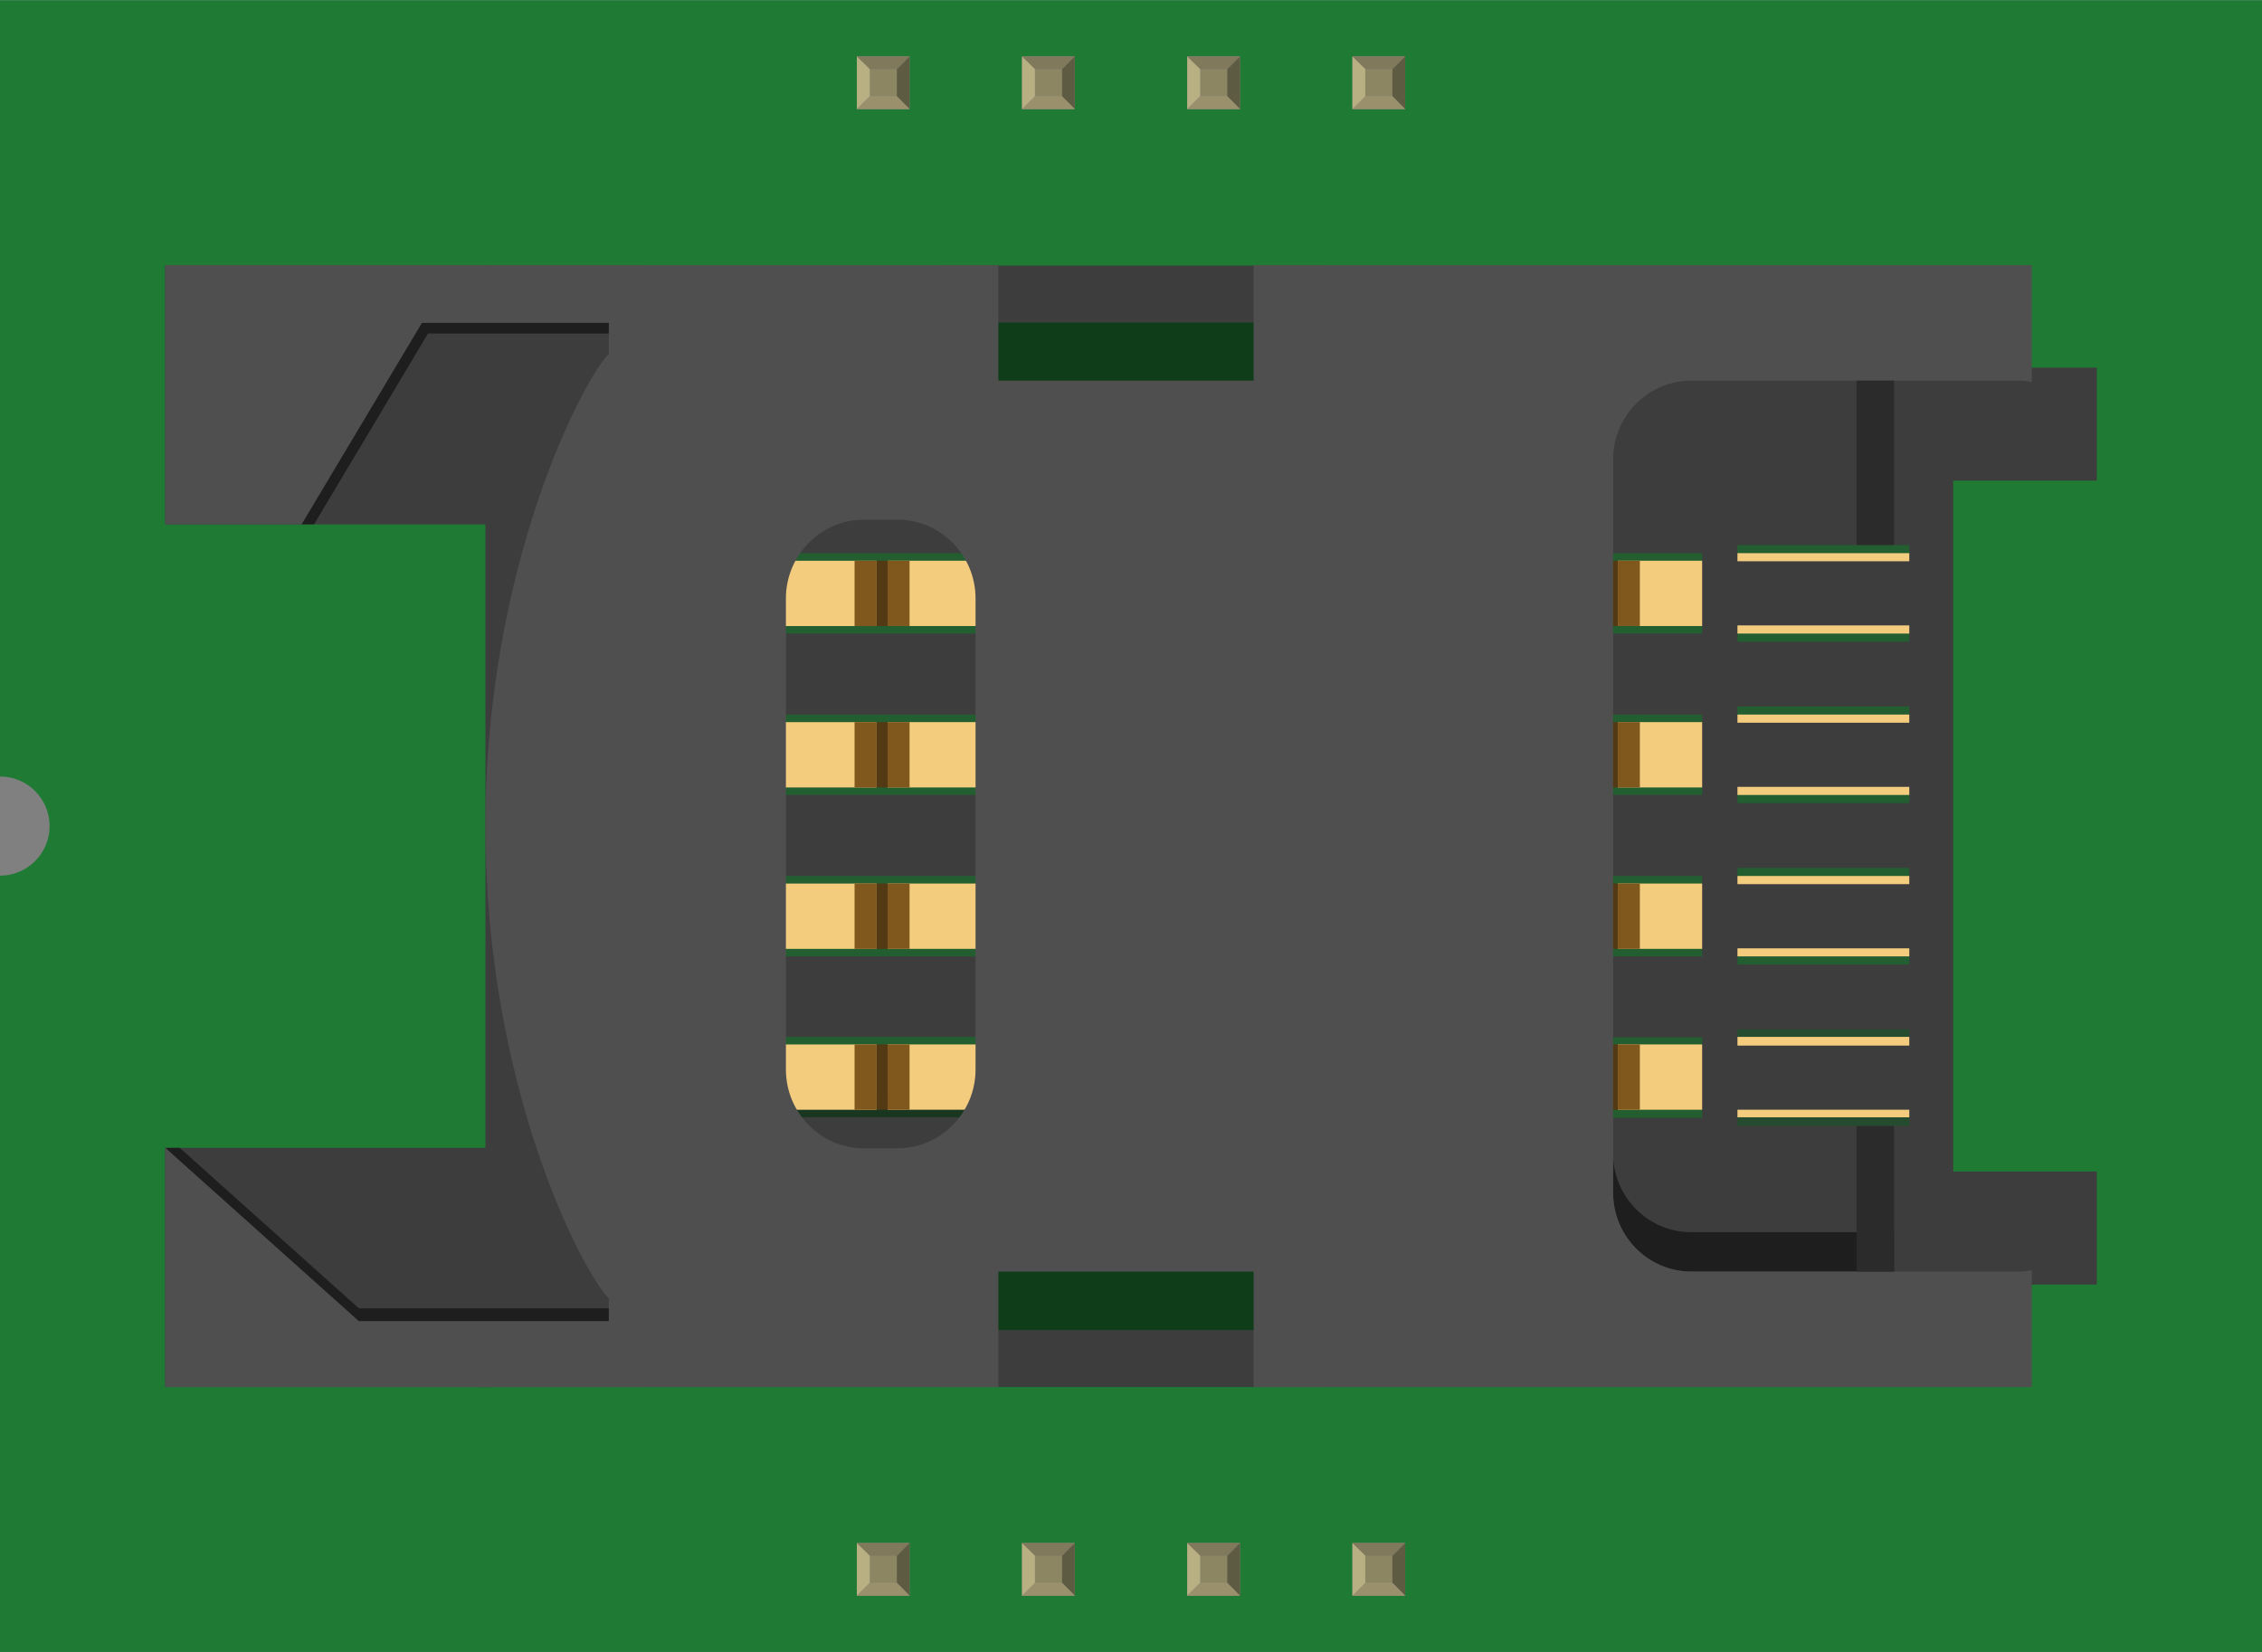 <?xml version='1.0' encoding='UTF-8' standalone='no'?>
<!-- Created with Fritzing (http://www.fritzing.org/) -->
<svg width="1.369in" x="0in" version="1.2" y="0in" xmlns="http://www.w3.org/2000/svg" height="1in" viewBox="0 0 1369.29 1000" baseProfile="tiny" xmlns:svg="http://www.w3.org/2000/svg">
 <rect x="0" y="0" width="1369.29" height="1000" fill="#808080" stroke="none"/>
 <desc>Fritzing breadboard generated by brd2svg</desc>
 <g id="breadboard">
  <g id="icon">
   <path fill="#1F7A34" stroke="none" stroke-width="0" d="M0,0L0,470A30,30 0 0 1 0,530L0,1000L1369.29,1000L1369.29,0L0,0z"/>
   <g transform="translate(100,160.403)">
    <rect width="186.389" x="492.833" opacity="0.5" y="17.528" height="641.778" enable-background="new    " stroke-width="0"/>
    <path opacity="0.5" enable-background="new    " stroke-width="0" d="M492.833,468.125c0,17.833,-22.153,32.444,-49.208,32.444l-21.181,0c-27.069,0,-49.208,-14.611,-49.208,-32.444l0,40.292c0,17.847,22.153,32.444,49.208,32.444l21.181,0c27.069,0,49.208,-14.597,49.208,-32.444L492.833,468.125z"/>
    <rect width="139.028" x="934.25" opacity="0.35" y="454.875" fill="#2B2B2B" height="73.375" enable-background="new    " stroke-width="0"/>
    <rect width="763" x="304.708" opacity="0.35" y="69.931" fill="#2B2B2B" height="470.931" enable-background="new    " stroke-width="0"/>
    <rect width="139.028" x="934.25" y="369.806" fill="#F3CC7D" height="48.681" stroke-width="0"/>
    <rect width="139.028" x="934.25" y="467.222" fill="#F3CC7D" height="48.681" stroke-width="0"/>
    <rect width="139.028" x="934.25" y="272.083" fill="#F3CC7D" height="48.681" stroke-width="0"/>
    <rect width="139.028" x="934.25" y="174.375" fill="#F3CC7D" height="48.681" stroke-width="0"/>
    <g stroke-width="0">
     <g stroke-width="0">
      <path fill="#3D3D3D" stroke-width="0" d="M346.764,565.236l199.681,0l0,-447.222L346.764,118.014L346.764,565.236zM506.792,369.806l0,48.681l-139.028,0l0,-48.681L506.792,369.806zM506.792,467.222l0,48.681l-139.028,0L367.764,467.222L506.792,467.222zM506.792,272.083l0,48.681l-139.028,0L367.764,272.083L506.792,272.083zM506.792,174.375l0,48.681l-139.028,0l0,-48.681L506.792,174.375z"/>
     </g>
    </g>
    <g stroke-width="0">
     <g stroke-width="0">
      <rect width="62.958" x="367.653" y="374.403" fill="#F3CC7D" height="39.542" stroke-width="0"/>
      <rect width="13.319" x="417.306" y="374.403" fill="#80581E" height="39.542" stroke-width="0"/>
      <rect width="62.972" x="437.278" y="374.389" fill="#F3CC7D" height="39.542" stroke-width="0"/>
      <rect width="13.319" x="437.278" y="374.389" fill="#80581E" height="39.542" stroke-width="0"/>
      <rect width="6.653" x="430.625" y="374.403" fill="#533A14" height="39.542" stroke-width="0"/>
     </g>
    </g>
    <g stroke-width="0">
     <g stroke-width="0">
      <rect width="62.958" x="367.653" y="276.681" fill="#F3CC7D" height="39.542" stroke-width="0"/>
      <rect width="13.319" x="417.306" y="276.681" fill="#80581E" height="39.542" stroke-width="0"/>
      <rect width="62.972" x="437.278" y="276.667" fill="#F3CC7D" height="39.542" stroke-width="0"/>
      <rect width="13.319" x="437.278" y="276.667" fill="#80581E" height="39.542" stroke-width="0"/>
      <rect width="6.653" x="430.625" y="276.681" fill="#533A14" height="39.542" stroke-width="0"/>
     </g>
    </g>
    <g stroke-width="0">
     <g stroke-width="0">
      <rect width="62.958" x="367.653" y="178.972" fill="#F3CC7D" height="39.542" stroke-width="0"/>
      <rect width="13.319" x="417.306" y="178.972" fill="#80581E" height="39.542" stroke-width="0"/>
      <rect width="62.972" x="437.278" y="178.958" fill="#F3CC7D" height="39.542" stroke-width="0"/>
      <rect width="13.319" x="437.278" y="178.958" fill="#80581E" height="39.542" stroke-width="0"/>
      <rect width="6.653" x="430.625" y="178.972" fill="#533A14" height="39.542" stroke-width="0"/>
     </g>
    </g>
    <g stroke-width="0">
     <g stroke-width="0">
      <rect width="99.986" x="772.708" y="374.403" fill="#F3CC7D" height="39.542" stroke-width="0"/>
      <rect width="13.319" x="859.375" y="374.403" fill="#80581E" height="39.542" stroke-width="0"/>
      <rect width="62.958" x="879.361" y="374.389" fill="#F3CC7D" height="39.542" stroke-width="0"/>
      <rect width="13.319" x="879.361" y="374.389" fill="#80581E" height="39.542" stroke-width="0"/>
      <rect width="6.667" x="872.694" y="374.403" fill="#533A14" height="39.542" stroke-width="0"/>
     </g>
    </g>
    <g stroke-width="0">
     <g stroke-width="0">
      <rect width="62.958" x="367.653" y="471.806" fill="#F3CC7D" height="39.542" stroke-width="0"/>
      <rect width="13.319" x="417.306" y="471.806" fill="#80581E" height="39.542" stroke-width="0"/>
      <rect width="62.972" x="437.278" y="471.792" fill="#F3CC7D" height="39.542" stroke-width="0"/>
      <rect width="13.319" x="437.278" y="471.792" fill="#80581E" height="39.542" stroke-width="0"/>
      <rect width="6.653" x="430.625" y="471.806" fill="#533A14" height="39.542" stroke-width="0"/>
     </g>
    </g>
    <g stroke-width="0">
     <g stroke-width="0">
      <rect width="99.986" x="772.708" y="471.806" fill="#F3CC7D" height="39.542" stroke-width="0"/>
      <rect width="13.319" x="859.375" y="471.806" fill="#80581E" height="39.542" stroke-width="0"/>
      <rect width="62.958" x="879.361" y="471.792" fill="#F3CC7D" height="39.542" stroke-width="0"/>
      <rect width="13.319" x="879.361" y="471.792" fill="#80581E" height="39.542" stroke-width="0"/>
      <rect width="6.667" x="872.694" y="471.806" fill="#533A14" height="39.542" stroke-width="0"/>
     </g>
    </g>
    <g stroke-width="0">
     <g stroke-width="0">
      <rect width="99.986" x="772.708" y="276.681" fill="#F3CC7D" height="39.542" stroke-width="0"/>
      <rect width="13.319" x="859.375" y="276.681" fill="#80581E" height="39.542" stroke-width="0"/>
      <rect width="62.958" x="879.361" y="276.667" fill="#F3CC7D" height="39.542" stroke-width="0"/>
      <rect width="13.319" x="879.361" y="276.667" fill="#80581E" height="39.542" stroke-width="0"/>
      <rect width="6.667" x="872.694" y="276.681" fill="#533A14" height="39.542" stroke-width="0"/>
     </g>
    </g>
    <g stroke-width="0">
     <g stroke-width="0">
      <rect width="99.986" x="772.708" y="178.972" fill="#F3CC7D" height="39.542" stroke-width="0"/>
      <rect width="13.319" x="859.375" y="178.972" fill="#80581E" height="39.542" stroke-width="0"/>
      <rect width="62.958" x="879.361" y="178.958" fill="#F3CC7D" height="39.542" stroke-width="0"/>
      <rect width="13.319" x="879.361" y="178.958" fill="#80581E" height="39.542" stroke-width="0"/>
      <rect width="6.667" x="872.694" y="178.972" fill="#533A14" height="39.542" stroke-width="0"/>
     </g>
    </g>
    <rect width="231.986" x="468.653" y="644.722" fill="#3D3D3D" height="34.472" stroke-width="0"/>
    <rect width="231.986" x="468.653" y="0.278" fill="#3D3D3D" height="34.5" stroke-width="0"/>
    <g stroke-width="0">
     <g stroke-width="0">
      <polygon fill="#3D3D3D" points="0,156.958,193.861,156.958,193.861,534.403,0,534.403,0,679.208,290.139,679.208,290.139,0.278,0,0.278" stroke-width="0"/>
     </g>
    </g>
    <g stroke-width="0">
     <g stroke-width="0">
      <path fill="#3D3D3D" stroke-width="0" d="M840.625,34.778l0,139.597l89.764,0l0,48.681l-89.764,0l0,49.028l89.764,0l0,48.681l-89.764,0l0,49.042l89.764,0l0,48.681l-89.764,0l0,49.069l89.764,0l0,48.681l-89.764,0l0,116.361L1082.36,632.597L1082.36,34.778L840.625,34.778zM1055.78,521.181l-104.028,0l0,-9.847l104.028,0L1055.78,521.181zM1055.78,472.514l-104.028,0l0,-9.847l104.028,0L1055.78,472.514zM1055.78,423.444l-104.028,0l0,-9.847l104.028,0L1055.78,423.444zM1055.78,374.764l-104.028,0l0,-9.847l104.028,0L1055.78,374.764zM1055.78,325.708l-104.028,0l0,-9.847l104.028,0L1055.78,325.708zM1055.78,277.028l-104.028,0l0,-9.847l104.028,0L1055.78,277.028zM1055.78,227.972l-104.028,0l0,-9.847l104.028,0L1055.78,227.972zM1055.78,179.292l-104.028,0L951.75,169.444l104.028,0L1055.78,179.292z"/>
     </g>
    </g>
    <path opacity="0.2" fill="none" stroke="#FFFFFF" enable-background="new    " stroke-width="6.944" d="M278.042,53.611c-15.417,15.556,-74.722,128.069,-74.722,285.986c0,157.958,58.639,269.778,74.722,286" stroke-miterlimit="10"/>
    <line fill="none" stroke="#333333" y1="679.208" stroke-width="6.944" x1="193.861" y2="639.389" x2="193.861" stroke-miterlimit="10"/>
    <line fill="none" stroke="#333333" y1="34.889" stroke-width="6.944" x1="193.861" y2="0.278" x2="193.861" stroke-miterlimit="10"/>
    <polygon opacity="0.5" points="0,534.403,117.208,639.389,268.583,639.389,268.583,631.514,117.208,631.514,8.792,534.403" enable-background="new    " stroke-width="0"/>
    <g opacity="0.5" stroke-width="0">
     <g stroke-width="0">
      <polygon points="82.486,156.958,90.083,156.958,159.097,41.417,268.583,41.417,268.583,34.889,155.403,34.889" stroke-width="0"/>
     </g>
    </g>
    <path opacity="0.5" enable-background="new    " stroke-width="0" d="M876.458,537.806c0,26.222,21.222,47.653,47.208,47.653l198.917,0c2.528,0,4.917,-0.347,7.319,-0.75l0,23.833c-2.417,0.375,-4.819,0.764,-7.319,0.764L923.694,609.306c-25.986,0,-47.208,-21.444,-47.208,-47.667L876.458,537.806L876.458,537.806z"/>
    <rect width="122.75" x="1046.56" y="548.75" fill="#3D3D3D" height="68.417" stroke-width="0"/>
    <rect width="122.75" x="1046.56" y="62.056" fill="#3D3D3D" height="68.403" stroke-width="0"/>
    <path fill="#4F4F4F" stroke-width="0" d="M0,156.958l82.486,0l72.917,-122.069l113.167,0L268.569,53.611c-15.403,15.556,-74.722,128.069,-74.722,285.986c0,157.958,58.653,269.778,74.722,286l0,13.792L117.208,639.389L0,534.403l0,144.819l268.583,0l41.347,0l194.444,0l0,-69.917l154.514,0l0,69.917l471.056,0l0,-70.681c-2.417,0.375,-4.819,0.764,-7.319,0.764L923.694,609.306c-25.986,0,-47.208,-21.444,-47.208,-47.667L876.486,117.583c0,-26.208,21.222,-47.653,47.208,-47.653l198.917,0c2.528,0,4.917,0.347,7.319,0.764L1129.93,0L658.875,0l0,69.931L504.361,69.931L504.361,0l-211.806,0l-23.986,0L0,0L0,156.958zM443.306,154.097c25.986,0,47.236,21.444,47.236,47.653l0,285.292c0,26.222,-21.264,47.653,-47.236,47.653l-20.333,0c-25.986,0,-47.222,-21.431,-47.222,-47.653L375.75,201.736c0,-26.208,21.25,-47.653,47.222,-47.653L443.306,154.097L443.306,154.097z"/>
    <rect width="22.722" x="1023.85" y="521.181" fill="#2B2B2B" height="88.111" stroke-width="0"/>
    <rect width="22.722" x="1023.85" y="69.931" fill="#2B2B2B" height="99.514" stroke-width="0"/>
   </g>
  </g>
  <g transform="translate(518.68,934.05)">
   <rect width="31.93" x="0" y="0" fill="#8D8C8C" height="31.9" id="connector0pin" stroke-width="0"/>
   <rect width="16.444" x="7.792" y="7.735" fill="#8C8663" height="16.415" stroke-width="0"/>
   <polygon fill="#B8AF82" points="0,31.9,7.792,24.137,7.792,6.972,0,0" stroke-width="0"/>
   <polygon fill="#80795B" points="24.208,7.763,7.903,7.763,0,0,31.93,0" stroke-width="0"/>
   <polygon fill="#5E5B43" points="24.208,24.137,24.208,7.763,31.93,0,31.93,31.9" stroke-width="0"/>
   <polygon fill="#9A916C" points="0,31.9,7.875,24.137,24.208,24.137,31.93,31.9" stroke-width="0"/>
  </g>
  <g transform="translate(518.68,34.05)">
   <rect width="31.93" x="0" y="0" fill="#8D8C8C" height="31.9" id="connector7pin" stroke-width="0"/>
   <rect width="16.444" x="7.792" y="7.735" fill="#8C8663" height="16.415" stroke-width="0"/>
   <polygon fill="#B8AF82" points="0,31.9,7.792,24.137,7.792,6.972,0,0" stroke-width="0"/>
   <polygon fill="#80795B" points="24.208,7.763,7.903,7.763,0,0,31.93,0" stroke-width="0"/>
   <polygon fill="#5E5B43" points="24.208,24.137,24.208,7.763,31.93,0,31.93,31.9" stroke-width="0"/>
   <polygon fill="#9A916C" points="0,31.9,7.875,24.137,24.208,24.137,31.93,31.9" stroke-width="0"/>
  </g>
  <g transform="translate(618.68,934.05)">
   <rect width="31.93" x="0" y="0" fill="#8D8C8C" height="31.9" id="connector1pin" stroke-width="0"/>
   <rect width="16.444" x="7.792" y="7.735" fill="#8C8663" height="16.415" stroke-width="0"/>
   <polygon fill="#B8AF82" points="0,31.9,7.792,24.137,7.792,6.972,0,0" stroke-width="0"/>
   <polygon fill="#80795B" points="24.208,7.763,7.903,7.763,0,0,31.93,0" stroke-width="0"/>
   <polygon fill="#5E5B43" points="24.208,24.137,24.208,7.763,31.93,0,31.93,31.9" stroke-width="0"/>
   <polygon fill="#9A916C" points="0,31.9,7.875,24.137,24.208,24.137,31.93,31.9" stroke-width="0"/>
  </g>
  <g transform="translate(618.68,34.05)">
   <rect width="31.93" x="0" y="0" fill="#8D8C8C" height="31.9" id="connector6pin" stroke-width="0"/>
   <rect width="16.444" x="7.792" y="7.735" fill="#8C8663" height="16.415" stroke-width="0"/>
   <polygon fill="#B8AF82" points="0,31.9,7.792,24.137,7.792,6.972,0,0" stroke-width="0"/>
   <polygon fill="#80795B" points="24.208,7.763,7.903,7.763,0,0,31.93,0" stroke-width="0"/>
   <polygon fill="#5E5B43" points="24.208,24.137,24.208,7.763,31.93,0,31.93,31.9" stroke-width="0"/>
   <polygon fill="#9A916C" points="0,31.9,7.875,24.137,24.208,24.137,31.93,31.9" stroke-width="0"/>
  </g>
  <g transform="translate(718.68,934.05)">
   <rect width="31.93" x="0" y="0" fill="#8D8C8C" height="31.9" id="connector2pin" stroke-width="0"/>
   <rect width="16.444" x="7.792" y="7.735" fill="#8C8663" height="16.415" stroke-width="0"/>
   <polygon fill="#B8AF82" points="0,31.9,7.792,24.137,7.792,6.972,0,0" stroke-width="0"/>
   <polygon fill="#80795B" points="24.208,7.763,7.903,7.763,0,0,31.93,0" stroke-width="0"/>
   <polygon fill="#5E5B43" points="24.208,24.137,24.208,7.763,31.93,0,31.93,31.9" stroke-width="0"/>
   <polygon fill="#9A916C" points="0,31.9,7.875,24.137,24.208,24.137,31.93,31.9" stroke-width="0"/>
  </g>
  <g transform="translate(718.68,34.05)">
   <rect width="31.93" x="0" y="0" fill="#8D8C8C" height="31.9" id="connector5pin" stroke-width="0"/>
   <rect width="16.444" x="7.792" y="7.735" fill="#8C8663" height="16.415" stroke-width="0"/>
   <polygon fill="#B8AF82" points="0,31.9,7.792,24.137,7.792,6.972,0,0" stroke-width="0"/>
   <polygon fill="#80795B" points="24.208,7.763,7.903,7.763,0,0,31.93,0" stroke-width="0"/>
   <polygon fill="#5E5B43" points="24.208,24.137,24.208,7.763,31.93,0,31.93,31.9" stroke-width="0"/>
   <polygon fill="#9A916C" points="0,31.9,7.875,24.137,24.208,24.137,31.93,31.9" stroke-width="0"/>
  </g>
  <g transform="translate(818.68,934.05)">
   <rect width="31.93" x="0" y="0" fill="#8D8C8C" height="31.9" id="connector3pin" stroke-width="0"/>
   <rect width="16.444" x="7.792" y="7.735" fill="#8C8663" height="16.415" stroke-width="0"/>
   <polygon fill="#B8AF82" points="0,31.9,7.792,24.137,7.792,6.972,0,0" stroke-width="0"/>
   <polygon fill="#80795B" points="24.208,7.763,7.903,7.763,0,0,31.93,0" stroke-width="0"/>
   <polygon fill="#5E5B43" points="24.208,24.137,24.208,7.763,31.93,0,31.93,31.9" stroke-width="0"/>
   <polygon fill="#9A916C" points="0,31.9,7.875,24.137,24.208,24.137,31.93,31.9" stroke-width="0"/>
  </g>
  <g transform="translate(818.68,34.05)">
   <rect width="31.93" x="0" y="0" fill="#8D8C8C" height="31.9" id="connector4pin" stroke-width="0"/>
   <rect width="16.444" x="7.792" y="7.735" fill="#8C8663" height="16.415" stroke-width="0"/>
   <polygon fill="#B8AF82" points="0,31.9,7.792,24.137,7.792,6.972,0,0" stroke-width="0"/>
   <polygon fill="#80795B" points="24.208,7.763,7.903,7.763,0,0,31.93,0" stroke-width="0"/>
   <polygon fill="#5E5B43" points="24.208,24.137,24.208,7.763,31.93,0,31.93,31.9" stroke-width="0"/>
   <polygon fill="#9A916C" points="0,31.9,7.875,24.137,24.208,24.137,31.93,31.9" stroke-width="0"/>
  </g>
 </g>
</svg>
